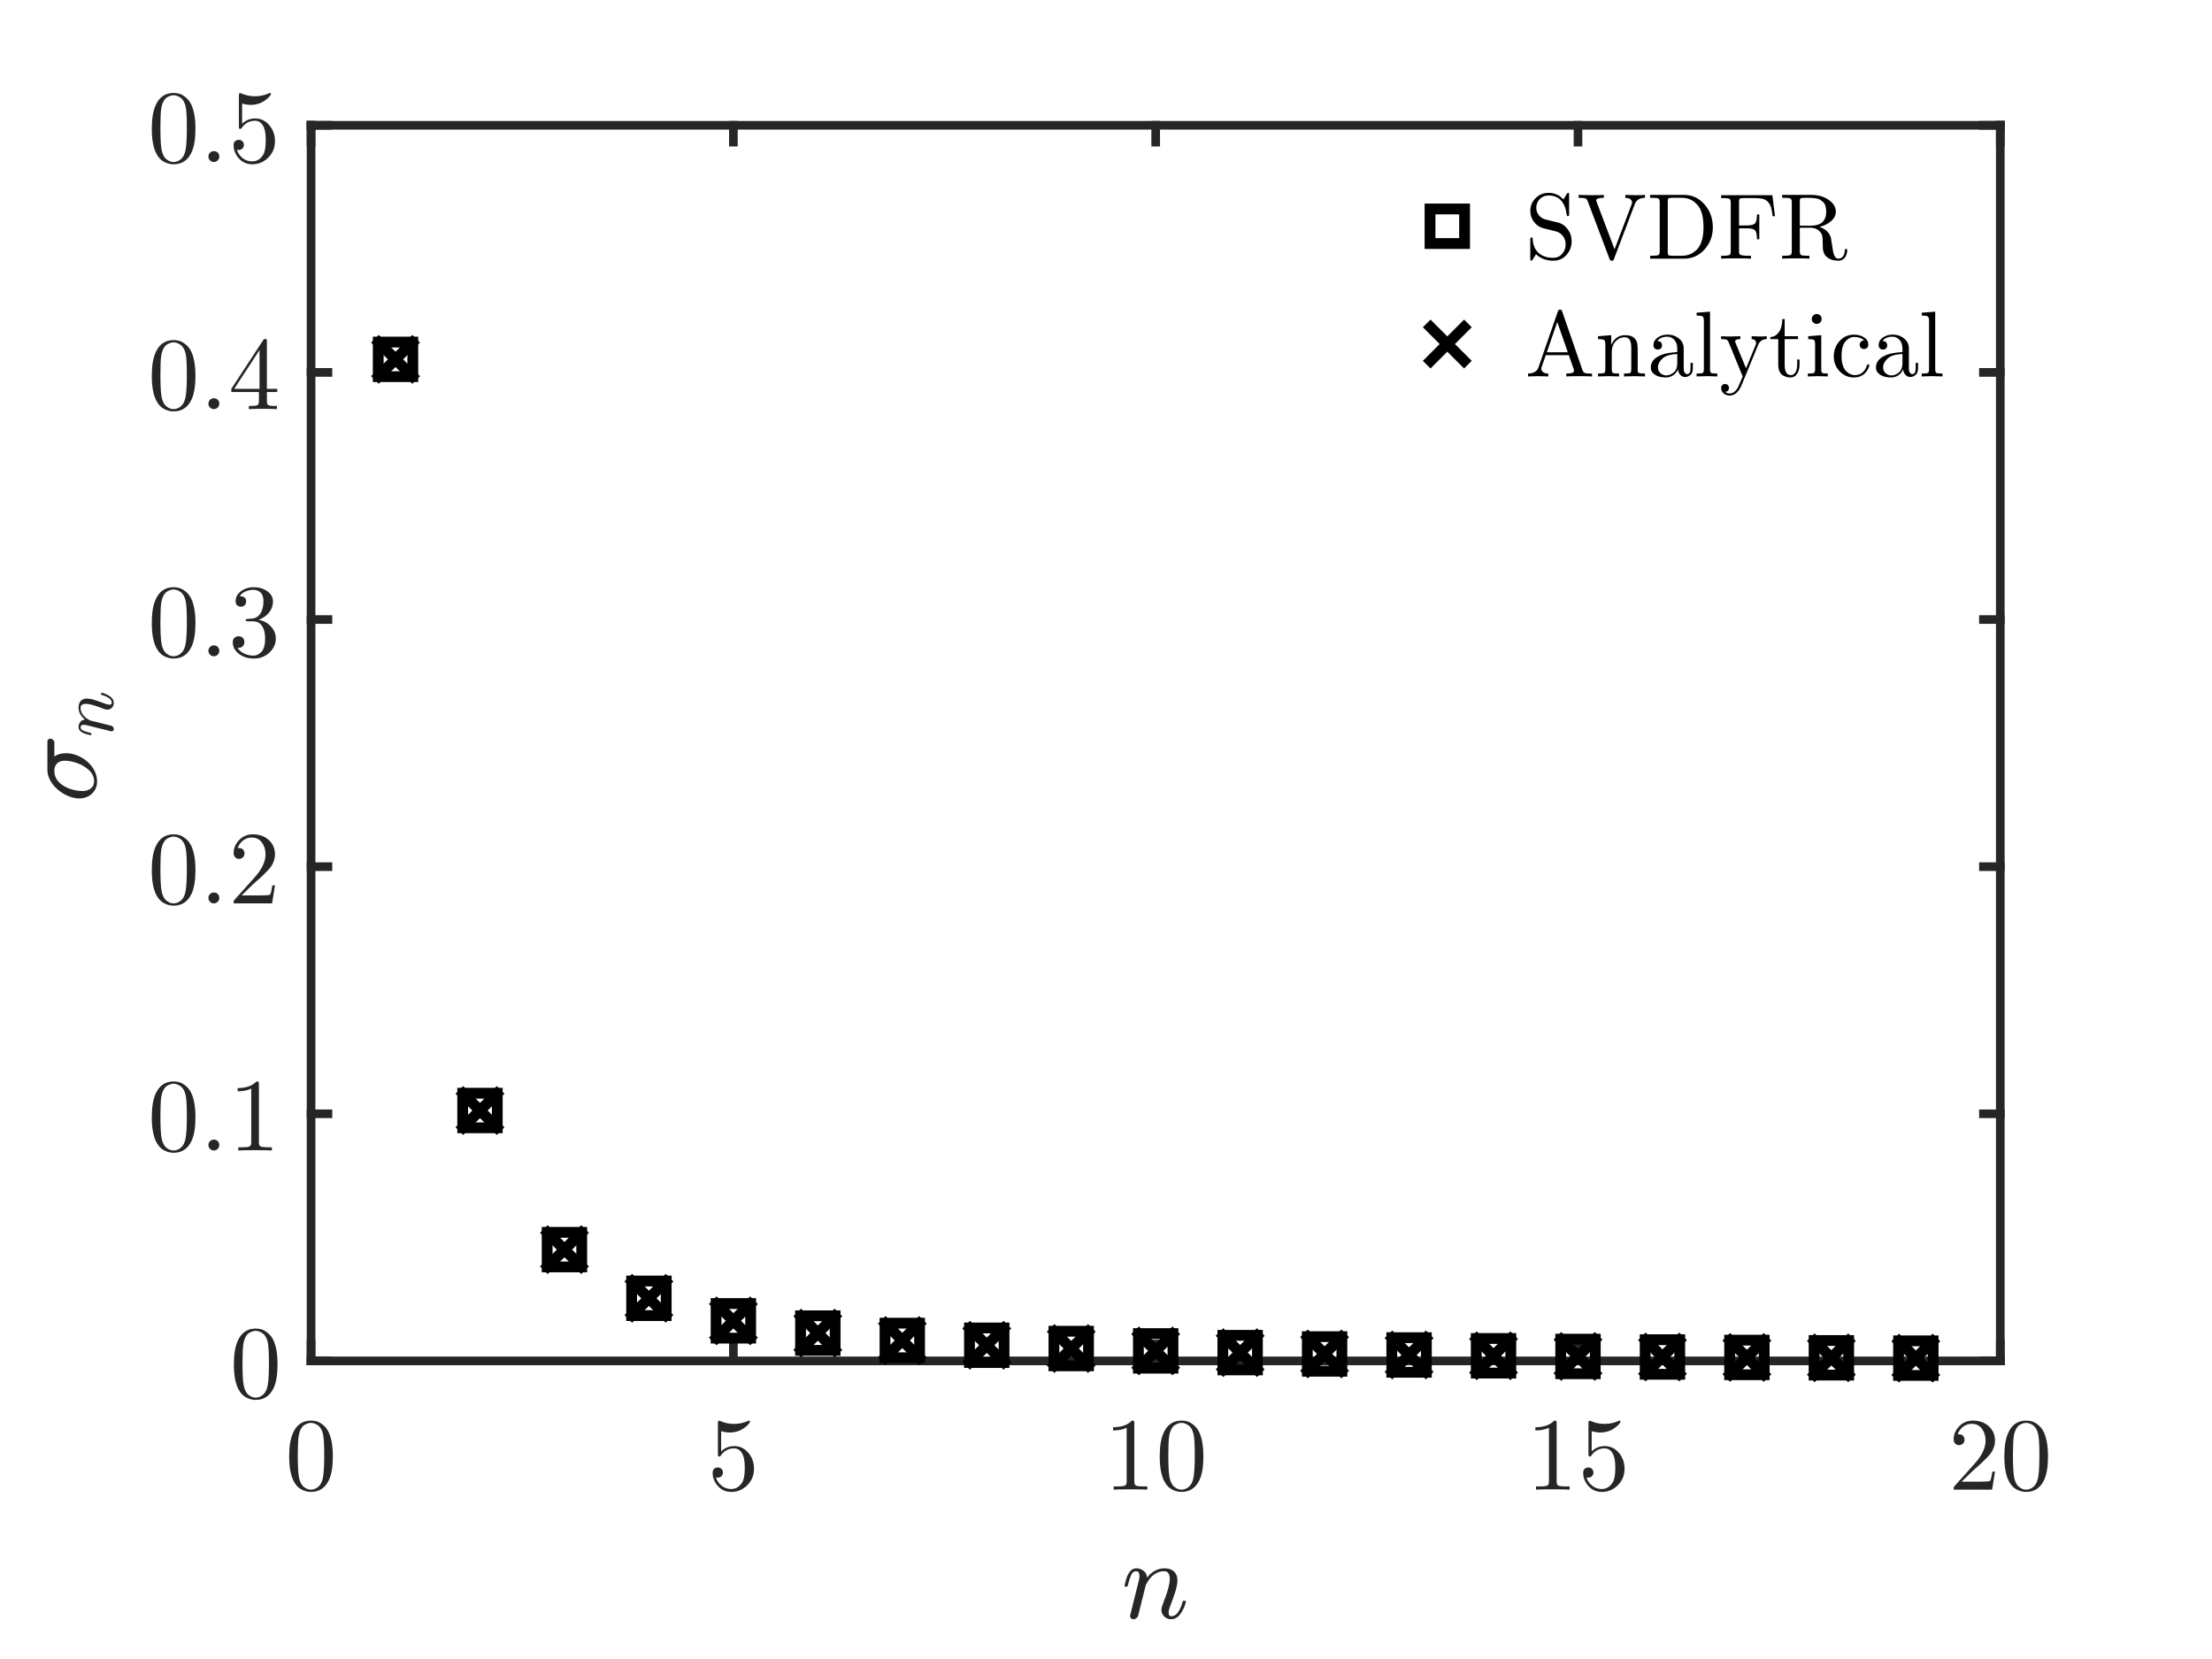 <?xml version="1.0"?>
<!DOCTYPE svg PUBLIC '-//W3C//DTD SVG 1.0//EN'
          'http://www.w3.org/TR/2001/REC-SVG-20010904/DTD/svg10.dtd'>
<svg xmlns:xlink="http://www.w3.org/1999/xlink" style="fill-opacity:1; color-rendering:auto; color-interpolation:auto; text-rendering:auto; stroke:black; stroke-linecap:square; stroke-miterlimit:10; shape-rendering:auto; stroke-opacity:1; fill:black; stroke-dasharray:none; font-weight:normal; stroke-width:1; font-family:'Dialog'; font-style:normal; stroke-linejoin:miter; font-size:12px; stroke-dashoffset:0; image-rendering:auto;" width="512" height="384" xmlns="http://www.w3.org/2000/svg"
><rect width="100%" height="100%" fill="#808080" stroke="none"/><!--Generated by the Batik Graphics2D SVG Generator--><defs id="genericDefs"
  /><g
  ><defs id="defs1"
    ><clipPath clipPathUnits="userSpaceOnUse" id="clipPath1"
      ><path d="M0 0 L512 0 L512 384 L0 384 L0 0 Z"
      /></clipPath
    ></defs
    ><g style="fill:white; stroke:white;"
    ><rect x="0" y="0" width="512" style="clip-path:url(#clipPath1); stroke:none;" height="384"
    /></g
    ><g style="fill:white; text-rendering:optimizeSpeed; color-rendering:optimizeSpeed; image-rendering:optimizeSpeed; shape-rendering:crispEdges; stroke:white; color-interpolation:sRGB;"
    ><rect x="0" width="512" height="384" y="0" style="stroke:none;"
      /><path style="stroke:none;" d="M72 315 L463 315 L463 29 L72 29 Z"
    /></g
    ><g style="fill:rgb(38,38,38); text-rendering:geometricPrecision; image-rendering:optimizeQuality; color-rendering:optimizeQuality; stroke-linejoin:round; stroke:rgb(38,38,38); color-interpolation:linearRGB; stroke-width:2;"
    ><line y2="315" style="fill:none;" x1="72" x2="463" y1="315"
      /><line y2="29" style="fill:none;" x1="72" x2="463" y1="29"
      /><line y2="311.095" style="fill:none;" x1="72" x2="72" y1="315"
      /><line y2="311.095" style="fill:none;" x1="169.75" x2="169.75" y1="315"
      /><line y2="311.095" style="fill:none;" x1="267.5" x2="267.5" y1="315"
      /><line y2="311.095" style="fill:none;" x1="365.25" x2="365.25" y1="315"
      /><line y2="311.095" style="fill:none;" x1="463" x2="463" y1="315"
      /><line y2="32.905" style="fill:none;" x1="72" x2="72" y1="29"
      /><line y2="32.905" style="fill:none;" x1="169.75" x2="169.75" y1="29"
      /><line y2="32.905" style="fill:none;" x1="267.5" x2="267.5" y1="29"
      /><line y2="32.905" style="fill:none;" x1="365.25" x2="365.25" y1="29"
      /><line y2="32.905" style="fill:none;" x1="463" x2="463" y1="29"
    /></g
    ><g transform="translate(72,321.8)" style="font-size:24px; fill:rgb(38,38,38); text-rendering:geometricPrecision; image-rendering:optimizeQuality; color-rendering:optimizeQuality; font-family:'CMU Serif'; stroke:rgb(38,38,38); color-interpolation:linearRGB;"
    ><path style="stroke:none;" d="M-5.064 15.32 Q-5.064 11.792 -4.176 9.872 Q-2.928 7.016 0 7.016 Q0.624 7.016 1.272 7.184 Q1.92 7.352 2.748 8 Q3.576 8.648 4.08 9.704 Q5.04 11.744 5.04 15.32 Q5.04 18.824 4.152 20.744 Q2.856 23.528 -0.024 23.528 Q-1.104 23.528 -2.196 22.976 Q-3.288 22.424 -3.984 21.104 Q-5.064 19.112 -5.064 15.32 ZM-3.072 15.032 Q-3.072 18.656 -2.808 20.096 Q-2.52 21.656 -1.716 22.328 Q-0.912 23 -0.024 23 Q0.936 23 1.74 22.28 Q2.544 21.56 2.784 20 Q3.048 18.464 3.048 15.032 Q3.048 11.696 2.808 10.352 Q2.496 8.792 1.656 8.168 Q0.816 7.544 -0.024 7.544 Q-0.336 7.544 -0.672 7.64 Q-1.008 7.736 -1.488 8 Q-1.968 8.264 -2.34 8.936 Q-2.712 9.608 -2.88 10.616 Q-3.072 11.912 -3.072 15.032 Z"
    /></g
    ><g transform="translate(169.75,321.8)" style="font-size:24px; fill:rgb(38,38,38); text-rendering:geometricPrecision; image-rendering:optimizeQuality; color-rendering:optimizeQuality; font-family:'CMU Serif'; stroke:rgb(38,38,38); color-interpolation:linearRGB;"
    ><path style="stroke:none;" d="M-4.8 19.136 Q-4.8 18.416 -4.416 18.14 Q-4.032 17.864 -3.624 17.864 Q-3.072 17.864 -2.748 18.212 Q-2.424 18.56 -2.424 19.04 Q-2.424 19.52 -2.748 19.868 Q-3.072 20.216 -3.624 20.216 Q-3.888 20.216 -4.032 20.168 Q-3.72 21.272 -2.748 22.064 Q-1.776 22.856 -0.504 22.856 Q1.104 22.856 2.064 21.296 Q2.64 20.288 2.64 18.008 Q2.64 15.992 2.208 14.984 Q1.536 13.448 0.168 13.448 Q-1.776 13.448 -2.928 15.128 Q-3.072 15.344 -3.24 15.344 Q-3.48 15.344 -3.528 15.212 Q-3.576 15.08 -3.576 14.72 L-3.576 7.616 Q-3.576 7.04 -3.336 7.04 Q-3.24 7.04 -3.048 7.112 Q-1.536 7.784 0.144 7.784 Q1.872 7.784 3.408 7.088 Q3.528 7.016 3.6 7.016 Q3.84 7.016 3.84 7.28 Q3.84 7.376 3.648 7.652 Q3.456 7.928 3.048 8.288 Q2.64 8.648 2.112 8.984 Q1.584 9.32 0.816 9.548 Q0.048 9.776 -0.792 9.776 Q-1.8 9.776 -2.832 9.464 L-2.832 14.144 Q-1.584 12.92 0.216 12.92 Q2.136 12.92 3.456 14.468 Q4.776 16.016 4.776 18.176 Q4.776 20.432 3.216 21.98 Q1.656 23.528 -0.456 23.528 Q-2.376 23.528 -3.588 22.16 Q-4.8 20.792 -4.8 19.136 Z"
    /></g
    ><g transform="translate(267.5,321.8)" style="font-size:24px; fill:rgb(38,38,38); text-rendering:geometricPrecision; image-rendering:optimizeQuality; color-rendering:optimizeQuality; font-family:'CMU Serif'; stroke:rgb(38,38,38); color-interpolation:linearRGB;"
    ><path style="stroke:none;" d="M-9.864 9.296 L-9.864 8.552 Q-6.984 8.552 -5.496 7.016 Q-5.088 7.016 -5.016 7.112 Q-4.944 7.208 -4.944 7.64 L-4.944 21.104 Q-4.944 21.824 -4.596 22.04 Q-4.248 22.256 -2.712 22.256 L-1.944 22.256 L-1.944 23 Q-2.784 22.928 -5.832 22.928 Q-8.88 22.928 -9.72 23 L-9.72 22.256 L-8.952 22.256 Q-7.44 22.256 -7.08 22.04 Q-6.72 21.824 -6.72 21.104 L-6.72 8.672 Q-7.968 9.296 -9.864 9.296 ZM0.936 15.32 Q0.936 11.792 1.824 9.872 Q3.072 7.016 6 7.016 Q6.624 7.016 7.272 7.184 Q7.92 7.352 8.748 8 Q9.576 8.648 10.08 9.704 Q11.04 11.744 11.04 15.32 Q11.04 18.824 10.152 20.744 Q8.856 23.528 5.976 23.528 Q4.896 23.528 3.804 22.976 Q2.712 22.424 2.016 21.104 Q0.936 19.112 0.936 15.32 ZM2.928 15.032 Q2.928 18.656 3.192 20.096 Q3.48 21.656 4.284 22.328 Q5.088 23 5.976 23 Q6.936 23 7.74 22.28 Q8.544 21.56 8.784 20 Q9.048 18.464 9.048 15.032 Q9.048 11.696 8.808 10.352 Q8.496 8.792 7.656 8.168 Q6.816 7.544 5.976 7.544 Q5.664 7.544 5.328 7.64 Q4.992 7.736 4.512 8 Q4.032 8.264 3.66 8.936 Q3.288 9.608 3.12 10.616 Q2.928 11.912 2.928 15.032 Z"
    /></g
    ><g transform="translate(365.25,321.8)" style="font-size:24px; fill:rgb(38,38,38); text-rendering:geometricPrecision; image-rendering:optimizeQuality; color-rendering:optimizeQuality; font-family:'CMU Serif'; stroke:rgb(38,38,38); color-interpolation:linearRGB;"
    ><path style="stroke:none;" d="M-9.864 9.296 L-9.864 8.552 Q-6.984 8.552 -5.496 7.016 Q-5.088 7.016 -5.016 7.112 Q-4.944 7.208 -4.944 7.64 L-4.944 21.104 Q-4.944 21.824 -4.596 22.04 Q-4.248 22.256 -2.712 22.256 L-1.944 22.256 L-1.944 23 Q-2.784 22.928 -5.832 22.928 Q-8.88 22.928 -9.72 23 L-9.72 22.256 L-8.952 22.256 Q-7.44 22.256 -7.08 22.04 Q-6.72 21.824 -6.72 21.104 L-6.72 8.672 Q-7.968 9.296 -9.864 9.296 ZM1.2 19.136 Q1.2 18.416 1.584 18.14 Q1.968 17.864 2.376 17.864 Q2.928 17.864 3.252 18.212 Q3.576 18.56 3.576 19.04 Q3.576 19.52 3.252 19.868 Q2.928 20.216 2.376 20.216 Q2.112 20.216 1.968 20.168 Q2.28 21.272 3.252 22.064 Q4.224 22.856 5.496 22.856 Q7.104 22.856 8.064 21.296 Q8.64 20.288 8.64 18.008 Q8.64 15.992 8.208 14.984 Q7.536 13.448 6.168 13.448 Q4.224 13.448 3.072 15.128 Q2.928 15.344 2.76 15.344 Q2.52 15.344 2.472 15.212 Q2.424 15.08 2.424 14.72 L2.424 7.616 Q2.424 7.04 2.664 7.04 Q2.76 7.04 2.952 7.112 Q4.464 7.784 6.144 7.784 Q7.872 7.784 9.408 7.088 Q9.528 7.016 9.6 7.016 Q9.84 7.016 9.84 7.28 Q9.84 7.376 9.648 7.652 Q9.456 7.928 9.048 8.288 Q8.64 8.648 8.112 8.984 Q7.584 9.32 6.816 9.548 Q6.048 9.776 5.208 9.776 Q4.2 9.776 3.168 9.464 L3.168 14.144 Q4.416 12.92 6.216 12.92 Q8.136 12.92 9.456 14.468 Q10.776 16.016 10.776 18.176 Q10.776 20.432 9.216 21.98 Q7.656 23.528 5.544 23.528 Q3.624 23.528 2.412 22.16 Q1.2 20.792 1.2 19.136 Z"
    /></g
    ><g transform="translate(463,321.8)" style="font-size:24px; fill:rgb(38,38,38); text-rendering:geometricPrecision; image-rendering:optimizeQuality; color-rendering:optimizeQuality; font-family:'CMU Serif'; stroke:rgb(38,38,38); color-interpolation:linearRGB;"
    ><path style="stroke:none;" d="M-10.8 23 Q-10.8 22.568 -10.764 22.436 Q-10.728 22.304 -10.536 22.112 L-5.928 16.976 Q-3.408 14.144 -3.408 11.672 Q-3.408 10.064 -4.248 8.912 Q-5.088 7.76 -6.624 7.76 Q-7.68 7.76 -8.568 8.408 Q-9.456 9.056 -9.864 10.208 Q-9.792 10.184 -9.552 10.184 Q-8.952 10.184 -8.616 10.556 Q-8.28 10.928 -8.28 11.432 Q-8.28 12.08 -8.7 12.392 Q-9.12 12.704 -9.528 12.704 Q-9.696 12.704 -9.912 12.668 Q-10.128 12.632 -10.464 12.296 Q-10.8 11.96 -10.8 11.36 Q-10.8 9.68 -9.528 8.348 Q-8.256 7.016 -6.312 7.016 Q-4.104 7.016 -2.664 8.324 Q-1.224 9.632 -1.224 11.672 Q-1.224 12.392 -1.44 13.04 Q-1.656 13.688 -1.944 14.192 Q-2.232 14.696 -3 15.5 Q-3.768 16.304 -4.392 16.88 Q-5.016 17.456 -6.408 18.68 L-8.952 21.152 L-4.632 21.152 Q-2.52 21.152 -2.352 20.96 Q-2.112 20.624 -1.824 18.824 L-1.224 18.824 L-1.896 23 ZM0.936 15.32 Q0.936 11.792 1.824 9.872 Q3.072 7.016 6 7.016 Q6.624 7.016 7.272 7.184 Q7.92 7.352 8.748 8 Q9.576 8.648 10.08 9.704 Q11.04 11.744 11.04 15.32 Q11.04 18.824 10.152 20.744 Q8.856 23.528 5.976 23.528 Q4.896 23.528 3.804 22.976 Q2.712 22.424 2.016 21.104 Q0.936 19.112 0.936 15.32 ZM2.928 15.032 Q2.928 18.656 3.192 20.096 Q3.48 21.656 4.284 22.328 Q5.088 23 5.976 23 Q6.936 23 7.74 22.28 Q8.544 21.56 8.784 20 Q9.048 18.464 9.048 15.032 Q9.048 11.696 8.808 10.352 Q8.496 8.792 7.656 8.168 Q6.816 7.544 5.976 7.544 Q5.664 7.544 5.328 7.64 Q4.992 7.736 4.512 8 Q4.032 8.264 3.66 8.936 Q3.288 9.608 3.12 10.616 Q2.928 11.912 2.928 15.032 Z"
    /></g
    ><g transform="translate(267.5,352.32)" style="font-size:26.4px; fill:rgb(38,38,38); text-rendering:geometricPrecision; image-rendering:optimizeQuality; color-rendering:optimizeQuality; font-family:'mwa_cmmi10'; stroke:rgb(38,38,38); color-interpolation:linearRGB;"
    ><path style="stroke:none;" d="M-5.923 21.738 Q-5.923 21.582 -5.892 21.504 L-3.954 13.738 Q-3.751 13.02 -3.751 12.473 Q-3.751 11.363 -4.517 11.363 Q-5.329 11.363 -5.728 12.332 Q-6.126 13.301 -6.486 14.785 Q-6.486 14.863 -6.564 14.91 Q-6.642 14.957 -6.704 14.957 L-7.001 14.957 Q-7.095 14.957 -7.157 14.856 Q-7.22 14.754 -7.22 14.691 Q-6.939 13.551 -6.681 12.77 Q-6.423 11.988 -5.868 11.34 Q-5.314 10.691 -4.501 10.691 Q-3.517 10.691 -2.767 11.301 Q-2.017 11.91 -2.017 12.863 Q-1.251 11.848 -0.204 11.27 Q0.843 10.691 1.999 10.691 Q2.936 10.691 3.608 11.004 Q4.28 11.316 4.655 11.957 Q5.03 12.598 5.03 13.488 Q5.03 14.551 4.553 16.067 Q4.077 17.582 3.358 19.442 Q2.999 20.301 2.999 21.004 Q2.999 21.785 3.592 21.785 Q4.608 21.785 5.288 20.692 Q5.968 19.598 6.249 18.348 Q6.296 18.207 6.468 18.207 L6.764 18.207 Q6.874 18.207 6.944 18.27 Q7.014 18.332 7.014 18.426 Q7.014 18.457 6.983 18.504 Q6.624 19.973 5.741 21.223 Q4.858 22.473 3.546 22.473 Q2.624 22.473 1.975 21.84 Q1.327 21.207 1.327 20.317 Q1.327 19.832 1.53 19.301 Q1.858 18.442 2.288 17.262 Q2.717 16.082 2.991 15.004 Q3.264 13.926 3.264 13.098 Q3.264 12.379 2.967 11.871 Q2.671 11.363 1.952 11.363 Q0.999 11.363 0.202 11.777 Q-0.595 12.191 -1.196 12.887 Q-1.798 13.582 -2.283 14.535 L-4.048 21.598 Q-4.142 21.957 -4.454 22.215 Q-4.767 22.473 -5.142 22.473 Q-5.454 22.473 -5.689 22.27 Q-5.923 22.067 -5.923 21.738 Z"
    /></g
    ><g style="fill:rgb(38,38,38); text-rendering:geometricPrecision; image-rendering:optimizeQuality; color-rendering:optimizeQuality; stroke-linejoin:round; stroke:rgb(38,38,38); color-interpolation:linearRGB; stroke-width:2;"
    ><line y2="29" style="fill:none;" x1="72" x2="72" y1="315"
      /><line y2="29" style="fill:none;" x1="463" x2="463" y1="315"
      /><line y2="315" style="fill:none;" x1="72" x2="75.905" y1="315"
      /><line y2="257.8" style="fill:none;" x1="72" x2="75.905" y1="257.8"
      /><line y2="200.6" style="fill:none;" x1="72" x2="75.905" y1="200.6"
      /><line y2="143.4" style="fill:none;" x1="72" x2="75.905" y1="143.4"
      /><line y2="86.2" style="fill:none;" x1="72" x2="75.905" y1="86.2"
      /><line y2="29" style="fill:none;" x1="72" x2="75.905" y1="29"
      /><line y2="315" style="fill:none;" x1="463" x2="459.095" y1="315"
      /><line y2="257.8" style="fill:none;" x1="463" x2="459.095" y1="257.8"
      /><line y2="200.6" style="fill:none;" x1="463" x2="459.095" y1="200.6"
      /><line y2="143.4" style="fill:none;" x1="463" x2="459.095" y1="143.4"
      /><line y2="86.2" style="fill:none;" x1="463" x2="459.095" y1="86.2"
      /><line y2="29" style="fill:none;" x1="463" x2="459.095" y1="29"
    /></g
    ><g transform="translate(65.2,315)" style="font-size:24px; fill:rgb(38,38,38); text-rendering:geometricPrecision; image-rendering:optimizeQuality; color-rendering:optimizeQuality; font-family:'CMU Serif'; stroke:rgb(38,38,38); color-interpolation:linearRGB;"
    ><path style="stroke:none;" d="M-11.064 0.82 Q-11.064 -2.708 -10.176 -4.628 Q-8.928 -7.484 -6 -7.484 Q-5.376 -7.484 -4.728 -7.316 Q-4.08 -7.148 -3.252 -6.5 Q-2.424 -5.852 -1.92 -4.796 Q-0.96 -2.756 -0.96 0.82 Q-0.96 4.324 -1.848 6.244 Q-3.144 9.028 -6.024 9.028 Q-7.104 9.028 -8.196 8.476 Q-9.288 7.924 -9.984 6.604 Q-11.064 4.612 -11.064 0.82 ZM-9.072 0.532 Q-9.072 4.156 -8.808 5.596 Q-8.52 7.156 -7.716 7.828 Q-6.912 8.5 -6.024 8.5 Q-5.064 8.5 -4.26 7.78 Q-3.456 7.06 -3.216 5.5 Q-2.952 3.964 -2.952 0.532 Q-2.952 -2.804 -3.192 -4.148 Q-3.504 -5.708 -4.344 -6.332 Q-5.184 -6.956 -6.024 -6.956 Q-6.336 -6.956 -6.672 -6.86 Q-7.008 -6.764 -7.488 -6.5 Q-7.968 -6.236 -8.34 -5.564 Q-8.712 -4.892 -8.88 -3.884 Q-9.072 -2.588 -9.072 0.532 Z"
    /></g
    ><g transform="translate(65.2,257.8)" style="font-size:24px; fill:rgb(38,38,38); text-rendering:geometricPrecision; image-rendering:optimizeQuality; color-rendering:optimizeQuality; font-family:'CMU Serif'; stroke:rgb(38,38,38); color-interpolation:linearRGB;"
    ><path style="stroke:none;" d="M-30.064 0.82 Q-30.064 -2.708 -29.176 -4.628 Q-27.928 -7.484 -25 -7.484 Q-24.376 -7.484 -23.728 -7.316 Q-23.08 -7.148 -22.252 -6.5 Q-21.424 -5.852 -20.92 -4.796 Q-19.96 -2.756 -19.96 0.82 Q-19.96 4.324 -20.848 6.244 Q-22.144 9.028 -25.024 9.028 Q-26.104 9.028 -27.196 8.476 Q-28.288 7.924 -28.984 6.604 Q-30.064 4.612 -30.064 0.82 ZM-28.072 0.532 Q-28.072 4.156 -27.808 5.596 Q-27.52 7.156 -26.716 7.828 Q-25.912 8.5 -25.024 8.5 Q-24.064 8.5 -23.26 7.78 Q-22.456 7.06 -22.216 5.5 Q-21.952 3.964 -21.952 0.532 Q-21.952 -2.804 -22.192 -4.148 Q-22.504 -5.708 -23.344 -6.332 Q-24.184 -6.956 -25.024 -6.956 Q-25.336 -6.956 -25.672 -6.86 Q-26.008 -6.764 -26.488 -6.5 Q-26.968 -6.236 -27.34 -5.564 Q-27.712 -4.892 -27.88 -3.884 Q-28.072 -2.588 -28.072 0.532 ZM-16.6 8.116 Q-16.96 7.732 -16.96 7.228 Q-16.96 6.724 -16.6 6.352 Q-16.24 5.98 -15.688 5.98 Q-15.16 5.98 -14.8 6.328 Q-14.44 6.676 -14.44 7.228 Q-14.44 7.78 -14.824 8.14 Q-15.208 8.5 -15.688 8.5 Q-16.24 8.5 -16.6 8.116 ZM-10.192 -5.204 L-10.192 -5.948 Q-7.312 -5.948 -5.824 -7.484 Q-5.416 -7.484 -5.344 -7.388 Q-5.272 -7.292 -5.272 -6.86 L-5.272 6.604 Q-5.272 7.324 -4.924 7.54 Q-4.576 7.756 -3.04 7.756 L-2.272 7.756 L-2.272 8.5 Q-3.112 8.428 -6.16 8.428 Q-9.208 8.428 -10.048 8.5 L-10.048 7.756 L-9.28 7.756 Q-7.768 7.756 -7.408 7.54 Q-7.048 7.324 -7.048 6.604 L-7.048 -5.828 Q-8.296 -5.204 -10.192 -5.204 Z"
    /></g
    ><g transform="translate(65.2,200.6)" style="font-size:24px; fill:rgb(38,38,38); text-rendering:geometricPrecision; image-rendering:optimizeQuality; color-rendering:optimizeQuality; font-family:'CMU Serif'; stroke:rgb(38,38,38); color-interpolation:linearRGB;"
    ><path style="stroke:none;" d="M-30.064 0.82 Q-30.064 -2.708 -29.176 -4.628 Q-27.928 -7.484 -25 -7.484 Q-24.376 -7.484 -23.728 -7.316 Q-23.08 -7.148 -22.252 -6.5 Q-21.424 -5.852 -20.92 -4.796 Q-19.96 -2.756 -19.96 0.82 Q-19.96 4.324 -20.848 6.244 Q-22.144 9.028 -25.024 9.028 Q-26.104 9.028 -27.196 8.476 Q-28.288 7.924 -28.984 6.604 Q-30.064 4.612 -30.064 0.82 ZM-28.072 0.532 Q-28.072 4.156 -27.808 5.596 Q-27.52 7.156 -26.716 7.828 Q-25.912 8.5 -25.024 8.5 Q-24.064 8.5 -23.26 7.78 Q-22.456 7.06 -22.216 5.5 Q-21.952 3.964 -21.952 0.532 Q-21.952 -2.804 -22.192 -4.148 Q-22.504 -5.708 -23.344 -6.332 Q-24.184 -6.956 -25.024 -6.956 Q-25.336 -6.956 -25.672 -6.86 Q-26.008 -6.764 -26.488 -6.5 Q-26.968 -6.236 -27.34 -5.564 Q-27.712 -4.892 -27.88 -3.884 Q-28.072 -2.588 -28.072 0.532 ZM-16.6 8.116 Q-16.96 7.732 -16.96 7.228 Q-16.96 6.724 -16.6 6.352 Q-16.24 5.98 -15.688 5.98 Q-15.16 5.98 -14.8 6.328 Q-14.44 6.676 -14.44 7.228 Q-14.44 7.78 -14.824 8.14 Q-15.208 8.5 -15.688 8.5 Q-16.24 8.5 -16.6 8.116 ZM-11.128 8.5 Q-11.128 8.068 -11.092 7.936 Q-11.056 7.804 -10.864 7.612 L-6.256 2.476 Q-3.736 -0.356 -3.736 -2.828 Q-3.736 -4.436 -4.576 -5.588 Q-5.416 -6.74 -6.952 -6.74 Q-8.008 -6.74 -8.896 -6.092 Q-9.784 -5.444 -10.192 -4.292 Q-10.12 -4.316 -9.88 -4.316 Q-9.28 -4.316 -8.944 -3.944 Q-8.608 -3.572 -8.608 -3.068 Q-8.608 -2.42 -9.028 -2.108 Q-9.448 -1.796 -9.856 -1.796 Q-10.024 -1.796 -10.24 -1.832 Q-10.456 -1.868 -10.792 -2.204 Q-11.128 -2.54 -11.128 -3.14 Q-11.128 -4.82 -9.856 -6.152 Q-8.584 -7.484 -6.64 -7.484 Q-4.432 -7.484 -2.992 -6.176 Q-1.552 -4.868 -1.552 -2.828 Q-1.552 -2.108 -1.768 -1.46 Q-1.984 -0.812 -2.272 -0.308 Q-2.56 0.196 -3.328 1 Q-4.096 1.804 -4.72 2.38 Q-5.344 2.956 -6.736 4.18 L-9.28 6.652 L-4.96 6.652 Q-2.848 6.652 -2.68 6.46 Q-2.44 6.124 -2.152 4.324 L-1.552 4.324 L-2.224 8.5 Z"
    /></g
    ><g transform="translate(65.2,143.4)" style="font-size:24px; fill:rgb(38,38,38); text-rendering:geometricPrecision; image-rendering:optimizeQuality; color-rendering:optimizeQuality; font-family:'CMU Serif'; stroke:rgb(38,38,38); color-interpolation:linearRGB;"
    ><path style="stroke:none;" d="M-30.064 0.82 Q-30.064 -2.708 -29.176 -4.628 Q-27.928 -7.484 -25 -7.484 Q-24.376 -7.484 -23.728 -7.316 Q-23.08 -7.148 -22.252 -6.5 Q-21.424 -5.852 -20.92 -4.796 Q-19.96 -2.756 -19.96 0.82 Q-19.96 4.324 -20.848 6.244 Q-22.144 9.028 -25.024 9.028 Q-26.104 9.028 -27.196 8.476 Q-28.288 7.924 -28.984 6.604 Q-30.064 4.612 -30.064 0.82 ZM-28.072 0.532 Q-28.072 4.156 -27.808 5.596 Q-27.52 7.156 -26.716 7.828 Q-25.912 8.5 -25.024 8.5 Q-24.064 8.5 -23.26 7.78 Q-22.456 7.06 -22.216 5.5 Q-21.952 3.964 -21.952 0.532 Q-21.952 -2.804 -22.192 -4.148 Q-22.504 -5.708 -23.344 -6.332 Q-24.184 -6.956 -25.024 -6.956 Q-25.336 -6.956 -25.672 -6.86 Q-26.008 -6.764 -26.488 -6.5 Q-26.968 -6.236 -27.34 -5.564 Q-27.712 -4.892 -27.88 -3.884 Q-28.072 -2.588 -28.072 0.532 ZM-16.6 8.116 Q-16.96 7.732 -16.96 7.228 Q-16.96 6.724 -16.6 6.352 Q-16.24 5.98 -15.688 5.98 Q-15.16 5.98 -14.8 6.328 Q-14.44 6.676 -14.44 7.228 Q-14.44 7.78 -14.824 8.14 Q-15.208 8.5 -15.688 8.5 Q-16.24 8.5 -16.6 8.116 ZM-11.32 5.26 Q-11.32 4.54 -10.912 4.204 Q-10.504 3.868 -9.976 3.868 Q-9.424 3.868 -9.028 4.228 Q-8.632 4.588 -8.632 5.212 Q-8.632 5.884 -9.1 6.256 Q-9.568 6.628 -10.216 6.532 Q-9.64 7.492 -8.584 7.924 Q-7.528 8.356 -6.544 8.356 Q-5.512 8.356 -4.672 7.468 Q-3.832 6.58 -3.832 4.396 Q-3.832 2.548 -4.552 1.48 Q-5.272 0.412 -6.688 0.412 L-7.744 0.412 Q-8.104 0.412 -8.212 0.376 Q-8.32 0.34 -8.32 0.148 Q-8.32 -0.092 -7.96 -0.14 Q-7.6 -0.14 -7.024 -0.212 Q-5.632 -0.26 -4.888 -1.46 Q-4.216 -2.588 -4.216 -4.196 Q-4.216 -5.66 -4.912 -6.272 Q-5.608 -6.884 -6.52 -6.884 Q-7.36 -6.884 -8.284 -6.536 Q-9.208 -6.188 -9.712 -5.396 Q-8.224 -5.396 -8.224 -4.196 Q-8.224 -3.668 -8.56 -3.32 Q-8.896 -2.972 -9.448 -2.972 Q-9.976 -2.972 -10.324 -3.308 Q-10.672 -3.644 -10.672 -4.22 Q-10.672 -5.588 -9.448 -6.536 Q-8.224 -7.484 -6.424 -7.484 Q-4.648 -7.484 -3.328 -6.548 Q-2.008 -5.612 -2.008 -4.172 Q-2.008 -2.756 -2.944 -1.592 Q-3.88 -0.428 -5.368 0.052 Q-3.544 0.412 -2.452 1.648 Q-1.36 2.884 -1.36 4.396 Q-1.36 6.268 -2.836 7.648 Q-4.312 9.028 -6.472 9.028 Q-8.464 9.028 -9.892 7.948 Q-11.32 6.868 -11.32 5.26 Z"
    /></g
    ><g transform="translate(65.2,86.2)" style="font-size:24px; fill:rgb(38,38,38); text-rendering:geometricPrecision; image-rendering:optimizeQuality; color-rendering:optimizeQuality; font-family:'CMU Serif'; stroke:rgb(38,38,38); color-interpolation:linearRGB;"
    ><path style="stroke:none;" d="M-30.064 0.82 Q-30.064 -2.708 -29.176 -4.628 Q-27.928 -7.484 -25 -7.484 Q-24.376 -7.484 -23.728 -7.316 Q-23.08 -7.148 -22.252 -6.5 Q-21.424 -5.852 -20.92 -4.796 Q-19.96 -2.756 -19.96 0.82 Q-19.96 4.324 -20.848 6.244 Q-22.144 9.028 -25.024 9.028 Q-26.104 9.028 -27.196 8.476 Q-28.288 7.924 -28.984 6.604 Q-30.064 4.612 -30.064 0.82 ZM-28.072 0.532 Q-28.072 4.156 -27.808 5.596 Q-27.52 7.156 -26.716 7.828 Q-25.912 8.5 -25.024 8.5 Q-24.064 8.5 -23.26 7.78 Q-22.456 7.06 -22.216 5.5 Q-21.952 3.964 -21.952 0.532 Q-21.952 -2.804 -22.192 -4.148 Q-22.504 -5.708 -23.344 -6.332 Q-24.184 -6.956 -25.024 -6.956 Q-25.336 -6.956 -25.672 -6.86 Q-26.008 -6.764 -26.488 -6.5 Q-26.968 -6.236 -27.34 -5.564 Q-27.712 -4.892 -27.88 -3.884 Q-28.072 -2.588 -28.072 0.532 ZM-16.6 8.116 Q-16.96 7.732 -16.96 7.228 Q-16.96 6.724 -16.6 6.352 Q-16.24 5.98 -15.688 5.98 Q-15.16 5.98 -14.8 6.328 Q-14.44 6.676 -14.44 7.228 Q-14.44 7.78 -14.824 8.14 Q-15.208 8.5 -15.688 8.5 Q-16.24 8.5 -16.6 8.116 ZM-11.656 4.54 L-11.656 3.796 L-4.288 -7.46 Q-4.096 -7.748 -3.808 -7.748 Q-3.544 -7.748 -3.484 -7.64 Q-3.424 -7.532 -3.424 -7.124 L-3.424 3.796 L-1.024 3.796 L-1.024 4.54 L-3.424 4.54 L-3.424 6.628 Q-3.424 7.324 -3.136 7.54 Q-2.848 7.756 -1.6 7.756 L-1.096 7.756 L-1.096 8.5 Q-2.08 8.428 -4.36 8.428 Q-6.616 8.428 -7.6 8.5 L-7.6 7.756 L-7.096 7.756 Q-5.848 7.756 -5.56 7.54 Q-5.272 7.324 -5.272 6.628 L-5.272 4.54 ZM-10.984 3.796 L-5.128 3.796 L-5.128 -5.156 Z"
    /></g
    ><g transform="translate(65.2,29)" style="font-size:24px; fill:rgb(38,38,38); text-rendering:geometricPrecision; image-rendering:optimizeQuality; color-rendering:optimizeQuality; font-family:'CMU Serif'; stroke:rgb(38,38,38); color-interpolation:linearRGB;"
    ><path style="stroke:none;" d="M-30.064 0.82 Q-30.064 -2.708 -29.176 -4.628 Q-27.928 -7.484 -25 -7.484 Q-24.376 -7.484 -23.728 -7.316 Q-23.08 -7.148 -22.252 -6.5 Q-21.424 -5.852 -20.92 -4.796 Q-19.96 -2.756 -19.96 0.82 Q-19.96 4.324 -20.848 6.244 Q-22.144 9.028 -25.024 9.028 Q-26.104 9.028 -27.196 8.476 Q-28.288 7.924 -28.984 6.604 Q-30.064 4.612 -30.064 0.82 ZM-28.072 0.532 Q-28.072 4.156 -27.808 5.596 Q-27.52 7.156 -26.716 7.828 Q-25.912 8.5 -25.024 8.5 Q-24.064 8.5 -23.26 7.78 Q-22.456 7.06 -22.216 5.5 Q-21.952 3.964 -21.952 0.532 Q-21.952 -2.804 -22.192 -4.148 Q-22.504 -5.708 -23.344 -6.332 Q-24.184 -6.956 -25.024 -6.956 Q-25.336 -6.956 -25.672 -6.86 Q-26.008 -6.764 -26.488 -6.5 Q-26.968 -6.236 -27.34 -5.564 Q-27.712 -4.892 -27.88 -3.884 Q-28.072 -2.588 -28.072 0.532 ZM-16.6 8.116 Q-16.96 7.732 -16.96 7.228 Q-16.96 6.724 -16.6 6.352 Q-16.24 5.98 -15.688 5.98 Q-15.16 5.98 -14.8 6.328 Q-14.44 6.676 -14.44 7.228 Q-14.44 7.78 -14.824 8.14 Q-15.208 8.5 -15.688 8.5 Q-16.24 8.5 -16.6 8.116 ZM-11.128 4.636 Q-11.128 3.916 -10.744 3.64 Q-10.36 3.364 -9.952 3.364 Q-9.4 3.364 -9.076 3.712 Q-8.752 4.06 -8.752 4.54 Q-8.752 5.02 -9.076 5.368 Q-9.4 5.716 -9.952 5.716 Q-10.216 5.716 -10.36 5.668 Q-10.048 6.772 -9.076 7.564 Q-8.104 8.356 -6.832 8.356 Q-5.224 8.356 -4.264 6.796 Q-3.688 5.788 -3.688 3.508 Q-3.688 1.492 -4.12 0.484 Q-4.792 -1.052 -6.16 -1.052 Q-8.104 -1.052 -9.256 0.628 Q-9.4 0.844 -9.568 0.844 Q-9.808 0.844 -9.856 0.712 Q-9.904 0.58 -9.904 0.22 L-9.904 -6.884 Q-9.904 -7.46 -9.664 -7.46 Q-9.568 -7.46 -9.376 -7.388 Q-7.864 -6.716 -6.184 -6.716 Q-4.456 -6.716 -2.92 -7.412 Q-2.8 -7.484 -2.728 -7.484 Q-2.488 -7.484 -2.488 -7.22 Q-2.488 -7.124 -2.68 -6.848 Q-2.872 -6.572 -3.28 -6.212 Q-3.688 -5.852 -4.216 -5.516 Q-4.744 -5.18 -5.512 -4.952 Q-6.28 -4.724 -7.12 -4.724 Q-8.128 -4.724 -9.16 -5.036 L-9.16 -0.356 Q-7.912 -1.58 -6.112 -1.58 Q-4.192 -1.58 -2.872 -0.032 Q-1.552 1.516 -1.552 3.676 Q-1.552 5.932 -3.112 7.48 Q-4.672 9.028 -6.784 9.028 Q-8.704 9.028 -9.916 7.66 Q-11.128 6.292 -11.128 4.636 Z"
    /></g
    ><g transform="translate(31.68,172) rotate(-90)" style="font-size:26.4px; fill:rgb(38,38,38); text-rendering:geometricPrecision; image-rendering:optimizeQuality; color-rendering:optimizeQuality; font-family:'mwb_cmmi10'; stroke:rgb(38,38,38); color-interpolation:linearRGB;"
    ><path style="stroke:none;" d="M-8.889 -9.207 Q-10.046 -9.207 -10.936 -9.762 Q-11.827 -10.317 -12.319 -11.254 Q-12.811 -12.192 -12.811 -13.332 Q-12.811 -14.535 -12.264 -15.864 Q-11.718 -17.192 -10.772 -18.301 Q-9.827 -19.41 -8.632 -20.059 Q-7.436 -20.707 -6.186 -20.707 L0.376 -20.707 Q0.642 -20.707 0.829 -20.535 Q1.017 -20.363 1.017 -20.051 Q1.017 -19.676 0.743 -19.387 Q0.47 -19.098 0.095 -19.098 L-3.077 -19.098 Q-2.343 -17.988 -2.343 -16.395 Q-2.343 -15.098 -2.85 -13.824 Q-3.358 -12.551 -4.257 -11.504 Q-5.155 -10.457 -6.35 -9.832 Q-7.546 -9.207 -8.889 -9.207 ZM-8.858 -9.895 Q-7.436 -9.895 -6.343 -11.004 Q-5.249 -12.114 -4.663 -13.723 Q-4.077 -15.332 -4.077 -16.707 Q-4.077 -17.817 -4.694 -18.457 Q-5.311 -19.098 -6.405 -19.098 Q-7.921 -19.098 -8.983 -18.082 Q-10.046 -17.067 -10.569 -15.535 Q-11.093 -14.004 -11.093 -12.582 Q-11.093 -11.457 -10.507 -10.676 Q-9.921 -9.895 -8.858 -9.895 Z"
      /><path style="stroke:none;" d="M2.727 -5.857 Q2.727 -5.95 2.743 -6.013 L4.087 -11.388 Q4.227 -11.888 4.227 -12.263 Q4.227 -13.028 3.696 -13.028 Q3.133 -13.028 2.86 -12.357 Q2.587 -11.685 2.337 -10.653 Q2.337 -10.607 2.282 -10.575 Q2.227 -10.544 2.18 -10.544 L1.977 -10.544 Q1.915 -10.544 1.868 -10.614 Q1.821 -10.685 1.821 -10.732 Q2.008 -11.513 2.188 -12.06 Q2.368 -12.607 2.751 -13.052 Q3.133 -13.497 3.712 -13.497 Q4.383 -13.497 4.907 -13.075 Q5.43 -12.653 5.43 -11.982 Q5.962 -12.685 6.68 -13.091 Q7.399 -13.497 8.211 -13.497 Q8.852 -13.497 9.321 -13.278 Q9.79 -13.06 10.047 -12.614 Q10.305 -12.169 10.305 -11.56 Q10.305 -10.825 9.977 -9.778 Q9.649 -8.732 9.149 -7.435 Q8.899 -6.841 8.899 -6.357 Q8.899 -5.81 9.305 -5.81 Q10.008 -5.81 10.477 -6.568 Q10.946 -7.325 11.149 -8.185 Q11.18 -8.294 11.29 -8.294 L11.508 -8.294 Q11.571 -8.294 11.626 -8.247 Q11.68 -8.2 11.68 -8.138 Q11.68 -8.122 11.649 -8.091 Q11.415 -7.06 10.797 -6.2 Q10.18 -5.341 9.274 -5.341 Q8.633 -5.341 8.188 -5.779 Q7.743 -6.216 7.743 -6.841 Q7.743 -7.169 7.883 -7.544 Q8.118 -8.122 8.407 -8.943 Q8.696 -9.763 8.891 -10.513 Q9.086 -11.263 9.086 -11.825 Q9.086 -12.325 8.876 -12.677 Q8.665 -13.028 8.18 -13.028 Q7.508 -13.028 6.962 -12.739 Q6.415 -12.45 6 -11.974 Q5.587 -11.497 5.243 -10.841 L4.024 -5.935 Q3.962 -5.7 3.743 -5.521 Q3.524 -5.341 3.258 -5.341 Q3.04 -5.341 2.883 -5.482 Q2.727 -5.622 2.727 -5.857 Z"
    /></g
    ><g transform="translate(91.55,83.177)" style="stroke-linecap:butt; text-rendering:geometricPrecision; color-rendering:optimizeQuality; image-rendering:optimizeQuality; color-interpolation:linearRGB; stroke-width:2.5;"
    ><path style="fill:none;" d="M-4 -4 L-4 4 L4 4 L4 -4 Z"
      /><path d="M-4 -4 L-4 4 L4 4 L4 -4 Z" style="fill:none;" transform="translate(19.55,173.867)"
      /><path d="M-4 -4 L-4 4 L4 4 L4 -4 Z" style="fill:none;" transform="translate(39.1,206.065)"
      /><path d="M-4 -4 L-4 4 L4 4 L4 -4 Z" style="fill:none;" transform="translate(58.65,217.334)"
      /><path d="M-4 -4 L-4 4 L4 4 L4 -4 Z" style="fill:none;" transform="translate(78.2,222.55)"
      /><path d="M-4 -4 L-4 4 L4 4 L4 -4 Z" style="fill:none;" transform="translate(97.75,225.383)"
      /><path d="M-4 -4 L-4 4 L4 4 L4 -4 Z" style="fill:none;" transform="translate(117.3,227.092)"
      /><path d="M-4 -4 L-4 4 L4 4 L4 -4 Z" style="fill:none;" transform="translate(136.85,228.201)"
      /><path d="M-4 -4 L-4 4 L4 4 L4 -4 Z" style="fill:none;" transform="translate(156.4,228.961)"
      /><path d="M-4 -4 L-4 4 L4 4 L4 -4 Z" style="fill:none;" transform="translate(175.95,229.505)"
      /><path d="M-4 -4 L-4 4 L4 4 L4 -4 Z" style="fill:none;" transform="translate(195.5,229.907)"
      /><path d="M-4 -4 L-4 4 L4 4 L4 -4 Z" style="fill:none;" transform="translate(215.05,230.213)"
      /><path d="M-4 -4 L-4 4 L4 4 L4 -4 Z" style="fill:none;" transform="translate(234.6,230.451)"
      /><path d="M-4 -4 L-4 4 L4 4 L4 -4 Z" style="fill:none;" transform="translate(254.15,230.64)"
      /><path d="M-4 -4 L-4 4 L4 4 L4 -4 Z" style="fill:none;" transform="translate(273.7,230.792)"
      /><path d="M-4 -4 L-4 4 L4 4 L4 -4 Z" style="fill:none;" transform="translate(293.25,230.917)"
      /><path d="M-4 -4 L-4 4 L4 4 L4 -4 Z" style="fill:none;" transform="translate(312.8,231.021)"
      /><path d="M-4 -4 L-4 4 L4 4 L4 -4 Z" style="fill:none;" transform="translate(332.35,231.107)"
      /><path d="M-4 -4 L-4 4 L4 4 L4 -4 Z" style="fill:none;" transform="translate(351.9,231.181)"
      /><path style="fill:none;" d="M-3.889 -3.889 L3.889 3.889 M-3.889 3.889 L3.889 -3.889"
      /><path d="M-3.889 -3.889 L3.889 3.889 M-3.889 3.889 L3.889 -3.889" style="fill:none;" transform="translate(19.55,173.867)"
      /><path d="M-3.889 -3.889 L3.889 3.889 M-3.889 3.889 L3.889 -3.889" style="fill:none;" transform="translate(39.1,206.065)"
      /><path d="M-3.889 -3.889 L3.889 3.889 M-3.889 3.889 L3.889 -3.889" style="fill:none;" transform="translate(58.65,217.334)"
      /><path d="M-3.889 -3.889 L3.889 3.889 M-3.889 3.889 L3.889 -3.889" style="fill:none;" transform="translate(78.2,222.55)"
      /><path d="M-3.889 -3.889 L3.889 3.889 M-3.889 3.889 L3.889 -3.889" style="fill:none;" transform="translate(97.75,225.383)"
      /><path d="M-3.889 -3.889 L3.889 3.889 M-3.889 3.889 L3.889 -3.889" style="fill:none;" transform="translate(117.3,227.092)"
      /><path d="M-3.889 -3.889 L3.889 3.889 M-3.889 3.889 L3.889 -3.889" style="fill:none;" transform="translate(136.85,228.201)"
      /><path d="M-3.889 -3.889 L3.889 3.889 M-3.889 3.889 L3.889 -3.889" style="fill:none;" transform="translate(156.4,228.961)"
      /><path d="M-3.889 -3.889 L3.889 3.889 M-3.889 3.889 L3.889 -3.889" style="fill:none;" transform="translate(175.95,229.505)"
      /><path d="M-3.889 -3.889 L3.889 3.889 M-3.889 3.889 L3.889 -3.889" style="fill:none;" transform="translate(195.5,229.907)"
      /><path d="M-3.889 -3.889 L3.889 3.889 M-3.889 3.889 L3.889 -3.889" style="fill:none;" transform="translate(215.05,230.213)"
      /><path d="M-3.889 -3.889 L3.889 3.889 M-3.889 3.889 L3.889 -3.889" style="fill:none;" transform="translate(234.6,230.451)"
      /><path d="M-3.889 -3.889 L3.889 3.889 M-3.889 3.889 L3.889 -3.889" style="fill:none;" transform="translate(254.15,230.64)"
      /><path d="M-3.889 -3.889 L3.889 3.889 M-3.889 3.889 L3.889 -3.889" style="fill:none;" transform="translate(273.7,230.792)"
      /><path d="M-3.889 -3.889 L3.889 3.889 M-3.889 3.889 L3.889 -3.889" style="fill:none;" transform="translate(293.25,230.917)"
      /><path d="M-3.889 -3.889 L3.889 3.889 M-3.889 3.889 L3.889 -3.889" style="fill:none;" transform="translate(312.8,231.021)"
      /><path d="M-3.889 -3.889 L3.889 3.889 M-3.889 3.889 L3.889 -3.889" style="fill:none;" transform="translate(332.35,231.107)"
      /><path d="M-3.889 -3.889 L3.889 3.889 M-3.889 3.889 L3.889 -3.889" style="fill:none;" transform="translate(351.9,231.181)"
    /></g
    ><g transform="translate(353,52.367)" style="font-size:21.6px; text-rendering:geometricPrecision; color-rendering:optimizeQuality; image-rendering:optimizeQuality; font-family:'CMU Serif'; color-interpolation:linearRGB;"
    ><path style="stroke:none;" d="M1.21 7.457 L1.21 3.137 Q1.21 2.899 1.22 2.813 Q1.231 2.726 1.296 2.662 Q1.361 2.597 1.49 2.597 Q1.728 2.597 1.75 2.813 Q1.814 4.951 3.089 6.139 Q4.342 7.306 6.502 7.306 Q7.798 7.306 8.597 6.377 Q9.396 5.448 9.396 4.217 Q9.396 3.05 8.726 2.23 Q8.446 1.862 8.089 1.625 Q7.733 1.387 7.517 1.312 Q7.301 1.236 6.89 1.128 Q4.212 0.48 4.039 0.415 Q2.765 -0.017 1.987 -1.108 Q1.21 -2.198 1.21 -3.538 Q1.21 -5.266 2.43 -6.497 Q3.65 -7.728 5.422 -7.728 Q6.307 -7.728 7.052 -7.447 Q7.798 -7.166 8.1 -6.918 Q8.402 -6.67 8.878 -6.216 L9.634 -7.447 Q9.806 -7.728 9.958 -7.728 Q10.13 -7.728 10.163 -7.631 Q10.195 -7.534 10.195 -7.21 L10.195 -2.868 Q10.195 -2.63 10.184 -2.544 Q10.174 -2.458 10.109 -2.404 Q10.044 -2.35 9.914 -2.35 Q9.698 -2.35 9.655 -2.609 Q9.05 -7.123 5.443 -7.123 Q4.212 -7.123 3.402 -6.292 Q2.592 -5.46 2.592 -4.294 Q2.592 -3.343 3.186 -2.566 Q3.78 -1.788 4.774 -1.55 L7.538 -0.881 Q8.921 -0.557 9.85 0.664 Q10.778 1.884 10.778 3.482 Q10.778 5.318 9.58 6.647 Q8.381 7.975 6.523 7.975 Q5.184 7.975 4.147 7.532 Q3.11 7.09 2.549 6.463 Q2.117 7.176 1.836 7.586 L1.771 7.694 Q1.598 7.975 1.447 7.975 Q1.274 7.975 1.242 7.867 Q1.21 7.759 1.21 7.457 ZM12.398 -6.583 L12.398 -7.253 Q14.731 -7.188 15.142 -7.188 Q17.453 -7.188 18.23 -7.253 L18.23 -6.583 Q16.459 -6.583 16.459 -5.957 Q16.459 -5.87 16.589 -5.568 L20.714 5.34 L24.667 -5.071 Q24.775 -5.395 24.775 -5.503 Q24.775 -5.935 24.376 -6.248 Q23.976 -6.562 23.198 -6.583 L23.198 -7.253 Q24.883 -7.188 25.661 -7.188 Q26.762 -7.188 27.756 -7.253 L27.756 -6.583 Q25.942 -6.562 25.402 -5.136 L20.585 7.565 Q20.498 7.824 20.412 7.9 Q20.326 7.975 20.066 7.975 Q19.85 7.975 19.742 7.889 Q19.634 7.802 19.526 7.5 L14.515 -5.762 Q14.299 -6.346 13.921 -6.464 Q13.543 -6.583 12.398 -6.583 ZM28.944 7.5 L28.944 6.83 L29.462 6.83 Q30.629 6.83 30.899 6.636 Q31.169 6.442 31.169 5.815 L31.169 -5.568 Q31.169 -6.194 30.899 -6.389 Q30.629 -6.583 29.462 -6.583 L28.944 -6.583 L28.944 -7.253 L36.85 -7.253 Q39.614 -7.253 41.537 -5.05 Q43.459 -2.846 43.459 0.242 Q43.459 3.266 41.526 5.383 Q39.593 7.5 36.85 7.5 ZM33.026 5.966 Q33.026 6.528 33.188 6.679 Q33.35 6.83 34.085 6.83 L36.266 6.83 Q37.692 6.83 38.653 6.247 Q39.614 5.664 40.111 4.994 Q41.299 3.374 41.299 0.242 Q41.299 -3.041 40.176 -4.574 Q38.729 -6.583 36.245 -6.583 L34.085 -6.583 Q33.35 -6.583 33.188 -6.432 Q33.026 -6.281 33.026 -5.719 ZM45.382 7.5 L45.382 6.83 L45.9 6.83 Q47.066 6.83 47.336 6.636 Q47.606 6.442 47.606 5.815 L47.606 -5.503 Q47.606 -6.13 47.336 -6.324 Q47.066 -6.518 45.9 -6.518 L45.382 -6.518 L45.382 -7.188 L57.24 -7.188 L57.845 -2.328 L57.305 -2.328 Q57.154 -3.559 56.959 -4.261 Q56.765 -4.963 56.322 -5.525 Q55.879 -6.086 55.134 -6.302 Q54.389 -6.518 53.179 -6.518 L50.587 -6.518 Q49.853 -6.518 49.691 -6.367 Q49.529 -6.216 49.529 -5.654 L49.529 -0.19 L51.386 -0.19 Q52.855 -0.19 53.266 -0.719 Q53.676 -1.248 53.676 -2.717 L54.216 -2.717 L54.216 3.007 L53.676 3.007 Q53.676 1.517 53.266 0.998 Q52.855 0.48 51.386 0.48 L49.529 0.48 L49.529 5.794 Q49.529 6.247 49.604 6.42 Q49.68 6.593 50.134 6.712 Q50.587 6.83 51.581 6.83 L52.294 6.83 L52.294 7.5 Q51.516 7.435 48.665 7.435 Q46.138 7.435 45.382 7.5 ZM59.508 7.5 L59.508 6.83 L60.026 6.83 Q61.193 6.83 61.463 6.636 Q61.733 6.442 61.733 5.815 L61.733 -5.568 Q61.733 -6.194 61.463 -6.389 Q61.193 -6.583 60.026 -6.583 L59.508 -6.583 L59.508 -7.253 L66.29 -7.253 Q68.645 -7.253 70.286 -6.097 Q71.928 -4.942 71.928 -3.365 Q71.928 -2.155 70.859 -1.205 Q69.79 -0.254 68.148 0.156 Q70.286 0.89 70.783 2.662 L71.064 4.39 Q71.15 5.016 71.204 5.329 Q71.258 5.642 71.356 6.074 Q71.453 6.506 71.55 6.712 Q71.647 6.917 71.798 7.133 Q71.95 7.349 72.144 7.424 Q72.338 7.5 72.598 7.5 Q73.094 7.5 73.516 7.057 Q73.937 6.614 74.023 5.578 Q74.066 5.232 74.282 5.232 Q74.563 5.232 74.563 5.599 Q74.563 5.88 74.477 6.236 Q74.39 6.593 74.185 7.003 Q73.98 7.414 73.537 7.694 Q73.094 7.975 72.511 7.975 Q70.826 7.975 69.79 7.068 Q69.358 6.679 69.163 6.172 Q68.969 5.664 68.936 5.264 Q68.904 4.865 68.904 3.979 Q68.904 2.726 68.774 2.176 Q68.645 1.625 68.083 1.085 Q67.327 0.35 66.074 0.35 L63.59 0.35 L63.59 5.815 Q63.59 6.442 63.86 6.636 Q64.13 6.83 65.297 6.83 L65.815 6.83 L65.815 7.5 Q65.038 7.435 62.662 7.435 Q60.286 7.435 59.508 7.5 ZM63.59 -0.125 L65.988 -0.125 Q67.133 -0.125 67.91 -0.406 Q68.688 -0.686 69.055 -1.194 Q69.422 -1.702 69.563 -2.209 Q69.703 -2.717 69.703 -3.365 Q69.703 -4.121 69.53 -4.693 Q69.358 -5.266 68.99 -5.6 Q68.623 -5.935 68.256 -6.151 Q67.889 -6.367 67.316 -6.454 Q66.744 -6.54 66.355 -6.562 Q65.966 -6.583 65.34 -6.583 Q64.282 -6.583 64.066 -6.54 Q63.828 -6.518 63.731 -6.4 Q63.634 -6.281 63.612 -6.151 Q63.59 -6.022 63.59 -5.719 Z"
    /></g
    ><g transform="translate(335,52.367)" style="stroke-linecap:butt; text-rendering:geometricPrecision; color-rendering:optimizeQuality; image-rendering:optimizeQuality; color-interpolation:linearRGB; stroke-width:2.5;"
    ><path style="fill:none;" d="M-4 -4 L-4 4 L4 4 L4 -4 Z"
    /></g
    ><g transform="translate(353,79.632)" style="font-size:21.6px; text-rendering:geometricPrecision; color-rendering:optimizeQuality; image-rendering:optimizeQuality; font-family:'CMU Serif'; color-interpolation:linearRGB;"
    ><path style="stroke:none;" d="M0.691 7.5 L0.691 6.83 Q2.614 6.787 3.11 5.383 L7.582 -7.534 Q7.668 -7.793 7.765 -7.879 Q7.862 -7.966 8.1 -7.966 Q8.23 -7.966 8.305 -7.944 Q8.381 -7.922 8.435 -7.847 Q8.489 -7.771 8.51 -7.728 Q8.532 -7.685 8.597 -7.534 L13.262 5.966 Q13.435 6.506 13.781 6.668 Q14.126 6.83 15.098 6.83 L15.487 6.83 L15.487 7.5 Q14.126 7.435 12.658 7.435 Q10.325 7.435 9.547 7.5 L9.547 6.83 Q11.34 6.83 11.34 6.182 Q11.34 6.139 11.275 5.88 L10.13 2.575 L4.795 2.575 L3.802 5.405 Q3.758 5.491 3.758 5.729 Q3.758 6.182 4.18 6.506 Q4.601 6.83 5.378 6.83 L5.378 7.5 Q3.305 7.435 2.894 7.435 Q2.182 7.435 0.691 7.5 ZM5.033 1.906 L9.893 1.906 L7.452 -5.114 ZM16.891 7.5 L16.891 6.83 Q18.036 6.83 18.306 6.69 Q18.576 6.55 18.576 5.858 L18.576 0.07 Q18.576 -0.73 18.295 -0.935 Q18.014 -1.14 16.891 -1.14 L16.891 -1.81 L19.937 -2.047 L19.937 0.221 Q20.952 -2.047 23.134 -2.047 Q24.754 -2.047 25.402 -1.248 Q25.877 -0.708 25.974 -0.103 Q26.071 0.502 26.071 2.057 L26.071 6.182 Q26.093 6.636 26.438 6.733 Q26.784 6.83 27.756 6.83 L27.756 7.5 Q25.553 7.435 25.337 7.435 Q25.164 7.435 22.896 7.5 L22.896 6.83 Q24.041 6.83 24.311 6.69 Q24.581 6.55 24.581 5.858 L24.581 0.826 Q24.581 -0.276 24.246 -0.924 Q23.911 -1.572 22.982 -1.572 Q21.859 -1.572 20.963 -0.632 Q20.066 0.307 20.066 1.884 L20.066 5.858 Q20.066 6.55 20.336 6.69 Q20.606 6.83 21.751 6.83 L21.751 7.5 Q19.548 7.435 19.332 7.435 Q19.159 7.435 16.891 7.5 ZM29.095 5.448 Q29.095 3.612 31.255 2.64 Q32.551 2.014 35.23 1.862 L35.23 1.063 Q35.23 -0.276 34.528 -0.989 Q33.826 -1.702 32.94 -1.702 Q31.363 -1.702 30.607 -0.708 Q31.255 -0.686 31.482 -0.362 Q31.709 -0.038 31.709 0.286 Q31.709 0.718 31.439 0.998 Q31.169 1.279 30.715 1.279 Q30.283 1.279 30.002 1.009 Q29.722 0.739 29.722 0.264 Q29.722 -0.794 30.672 -1.486 Q31.622 -2.177 32.983 -2.177 Q34.754 -2.177 35.942 -0.989 Q36.31 -0.622 36.493 -0.146 Q36.677 0.329 36.698 0.642 Q36.72 0.955 36.72 1.56 L36.72 5.88 Q36.72 6.01 36.763 6.215 Q36.806 6.42 37.001 6.69 Q37.195 6.96 37.519 6.96 Q38.297 6.96 38.297 5.578 L38.297 4.368 L38.837 4.368 L38.837 5.578 Q38.837 6.722 38.232 7.176 Q37.627 7.63 37.066 7.63 Q36.353 7.63 35.899 7.1 Q35.446 6.571 35.381 5.858 Q35.057 6.679 34.312 7.208 Q33.566 7.738 32.551 7.738 Q31.774 7.738 31.039 7.543 Q30.305 7.349 29.7 6.809 Q29.095 6.269 29.095 5.448 ZM30.758 5.426 Q30.758 6.226 31.331 6.744 Q31.903 7.262 32.702 7.262 Q33.61 7.262 34.42 6.56 Q35.23 5.858 35.23 4.476 L35.23 2.316 Q32.832 2.402 31.795 3.353 Q30.758 4.303 30.758 5.426 ZM39.701 7.5 L39.701 6.83 Q40.846 6.83 41.116 6.69 Q41.386 6.55 41.386 5.858 L41.386 -5.374 Q41.386 -6.173 41.105 -6.378 Q40.824 -6.583 39.701 -6.583 L39.701 -7.253 L42.811 -7.49 L42.811 5.858 Q42.811 6.55 43.081 6.69 Q43.351 6.83 44.496 6.83 L44.496 7.5 Q44.237 7.5 43.686 7.478 Q43.135 7.457 42.736 7.446 Q42.336 7.435 42.098 7.435 Q41.839 7.435 39.701 7.5 ZM45.382 10.178 Q45.382 9.725 45.652 9.487 Q45.922 9.25 46.289 9.25 Q46.678 9.25 46.937 9.498 Q47.196 9.746 47.196 10.157 Q47.196 10.956 46.354 11.064 Q46.764 11.453 47.369 11.453 Q48.017 11.453 48.535 10.978 Q49.054 10.502 49.28 10.049 Q49.507 9.595 49.831 8.774 Q50.134 8.126 50.371 7.5 L47.131 -0.384 Q46.915 -0.902 46.591 -1.021 Q46.267 -1.14 45.382 -1.14 L45.382 -1.81 Q46.354 -1.745 47.477 -1.745 Q48.146 -1.745 49.831 -1.81 L49.831 -1.14 Q48.622 -1.14 48.622 -0.578 Q48.622 -0.514 48.751 -0.19 L51.149 5.621 L53.33 0.307 Q53.46 0.005 53.46 -0.211 Q53.46 -1.097 52.445 -1.14 L52.445 -1.81 Q53.87 -1.745 54.324 -1.745 Q55.21 -1.745 55.944 -1.81 L55.944 -1.14 Q54.497 -1.14 53.935 0.242 L50.134 9.466 Q49.097 11.928 47.369 11.928 Q46.548 11.928 45.965 11.42 Q45.382 10.913 45.382 10.178 ZM56.765 -1.14 L56.765 -1.615 Q57.758 -1.658 58.417 -2.36 Q59.076 -3.062 59.303 -3.926 Q59.53 -4.79 59.551 -5.784 L60.091 -5.784 L60.091 -1.81 L63.18 -1.81 L63.18 -1.14 L60.091 -1.14 L60.091 4.865 Q60.091 7.198 61.538 7.198 Q62.165 7.198 62.575 6.56 Q62.986 5.923 62.986 4.778 L62.986 3.59 L63.526 3.59 L63.526 4.822 Q63.526 5.988 62.986 6.863 Q62.446 7.738 61.387 7.738 Q60.998 7.738 60.61 7.64 Q60.221 7.543 59.724 7.284 Q59.227 7.025 58.914 6.388 Q58.601 5.75 58.601 4.822 L58.601 -1.14 ZM65.448 7.5 L65.448 6.83 Q66.593 6.83 66.863 6.69 Q67.133 6.55 67.133 5.858 L67.133 0.048 Q67.133 -0.751 66.863 -0.946 Q66.593 -1.14 65.534 -1.14 L65.534 -1.81 L68.558 -2.047 L68.558 5.88 Q68.558 6.528 68.785 6.679 Q69.012 6.83 70.07 6.83 L70.07 7.5 Q67.867 7.435 67.824 7.435 Q67.522 7.435 65.448 7.5 ZM66.355 -5.806 Q66.355 -6.238 66.69 -6.594 Q67.025 -6.95 67.5 -6.95 Q67.975 -6.95 68.31 -6.626 Q68.645 -6.302 68.645 -5.806 Q68.645 -5.309 68.31 -4.985 Q67.975 -4.661 67.5 -4.661 Q67.003 -4.661 66.679 -5.006 Q66.355 -5.352 66.355 -5.806 ZM72.814 6.312 Q71.453 4.886 71.453 2.834 Q71.453 0.782 72.803 -0.697 Q74.153 -2.177 76.14 -2.177 Q77.458 -2.177 78.451 -1.55 Q79.445 -0.924 79.445 0.134 Q79.445 0.61 79.164 0.88 Q78.883 1.15 78.451 1.15 Q77.998 1.15 77.728 0.869 Q77.458 0.588 77.458 0.156 Q77.458 -0.038 77.522 -0.222 Q77.587 -0.406 77.825 -0.611 Q78.062 -0.816 78.473 -0.838 Q77.695 -1.637 76.162 -1.637 Q75.06 -1.637 74.153 -0.6 Q73.246 0.437 73.246 2.791 Q73.246 4.022 73.548 4.93 Q73.85 5.837 74.347 6.301 Q74.844 6.766 75.33 6.982 Q75.816 7.198 76.291 7.198 Q78.408 7.198 79.121 4.93 Q79.186 4.714 79.402 4.714 Q79.682 4.714 79.682 4.93 Q79.682 5.038 79.596 5.308 Q79.51 5.578 79.25 6.01 Q78.991 6.442 78.613 6.82 Q78.235 7.198 77.576 7.468 Q76.918 7.738 76.097 7.738 Q74.196 7.738 72.814 6.312 ZM81.216 5.448 Q81.216 3.612 83.376 2.64 Q84.672 2.014 87.35 1.862 L87.35 1.063 Q87.35 -0.276 86.648 -0.989 Q85.946 -1.702 85.061 -1.702 Q83.484 -1.702 82.728 -0.708 Q83.376 -0.686 83.603 -0.362 Q83.83 -0.038 83.83 0.286 Q83.83 0.718 83.56 0.998 Q83.29 1.279 82.836 1.279 Q82.404 1.279 82.123 1.009 Q81.842 0.739 81.842 0.264 Q81.842 -0.794 82.793 -1.486 Q83.743 -2.177 85.104 -2.177 Q86.875 -2.177 88.063 -0.989 Q88.43 -0.622 88.614 -0.146 Q88.798 0.329 88.819 0.642 Q88.841 0.955 88.841 1.56 L88.841 5.88 Q88.841 6.01 88.884 6.215 Q88.927 6.42 89.122 6.69 Q89.316 6.96 89.64 6.96 Q90.418 6.96 90.418 5.578 L90.418 4.368 L90.958 4.368 L90.958 5.578 Q90.958 6.722 90.353 7.176 Q89.748 7.63 89.186 7.63 Q88.474 7.63 88.02 7.1 Q87.566 6.571 87.502 5.858 Q87.178 6.679 86.432 7.208 Q85.687 7.738 84.672 7.738 Q83.894 7.738 83.16 7.543 Q82.426 7.349 81.821 6.809 Q81.216 6.269 81.216 5.448 ZM82.879 5.426 Q82.879 6.226 83.452 6.744 Q84.024 7.262 84.823 7.262 Q85.73 7.262 86.54 6.56 Q87.35 5.858 87.35 4.476 L87.35 2.316 Q84.953 2.402 83.916 3.353 Q82.879 4.303 82.879 5.426 ZM91.822 7.5 L91.822 6.83 Q92.966 6.83 93.236 6.69 Q93.506 6.55 93.506 5.858 L93.506 -5.374 Q93.506 -6.173 93.226 -6.378 Q92.945 -6.583 91.822 -6.583 L91.822 -7.253 L94.932 -7.49 L94.932 5.858 Q94.932 6.55 95.202 6.69 Q95.472 6.83 96.617 6.83 L96.617 7.5 Q96.358 7.5 95.807 7.478 Q95.256 7.457 94.856 7.446 Q94.457 7.435 94.219 7.435 Q93.96 7.435 91.822 7.5 Z"
    /></g
    ><g transform="translate(335,79.632)" style="stroke-linecap:butt; text-rendering:geometricPrecision; color-rendering:optimizeQuality; image-rendering:optimizeQuality; color-interpolation:linearRGB; stroke-width:2.5;"
    ><path style="fill:none;" d="M-3.889 -3.889 L3.889 3.889 M-3.889 3.889 L3.889 -3.889"
    /></g
  ></g
></svg
>
